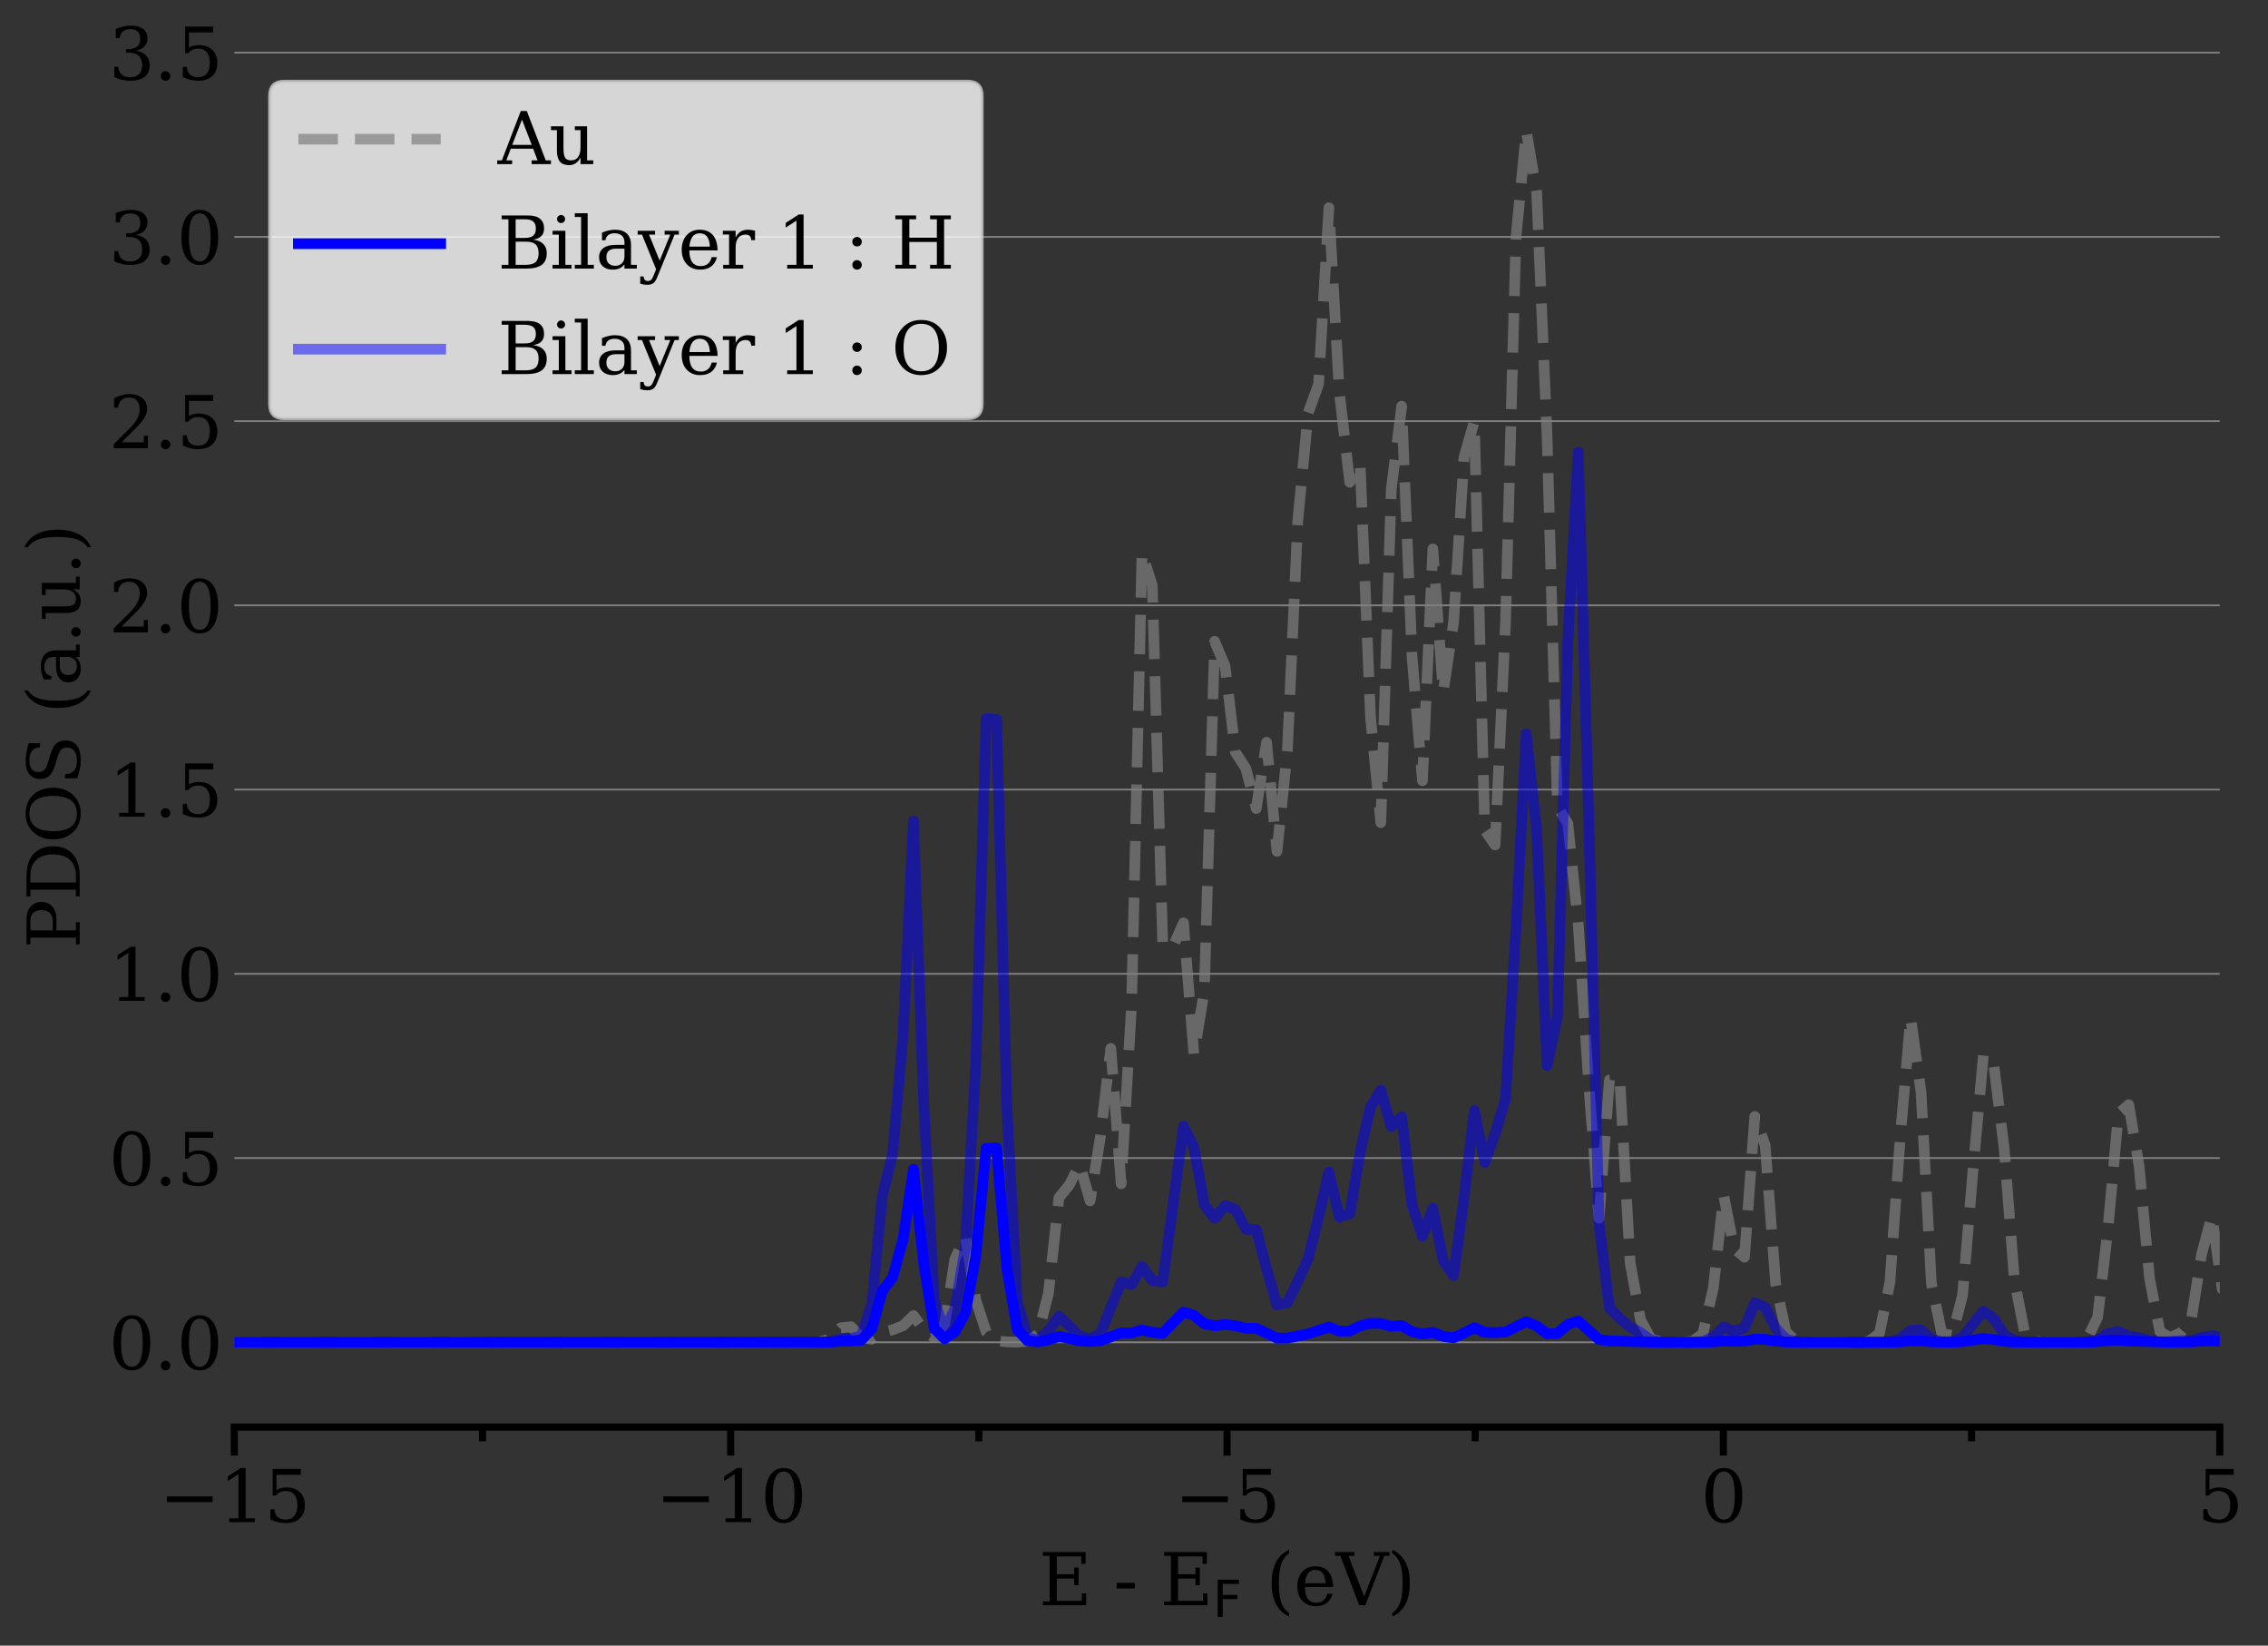 <?xml version="1.0" encoding="utf-8" standalone="no"?>
<!DOCTYPE svg PUBLIC "-//W3C//DTD SVG 1.1//EN"
  "http://www.w3.org/Graphics/SVG/1.1/DTD/svg11.dtd">
<svg xmlns:xlink="http://www.w3.org/1999/xlink" width="637.425pt" height="462.412pt" viewBox="0 0 637.425 462.412" xmlns="http://www.w3.org/2000/svg" version="1.1">
 <rect x="0" y="0" width="637.425" height="462.412" fill="#333333" stroke="none"/>
 <defs>
  <style type="text/css">*{stroke-linejoin: round; stroke-linecap: butt}</style>
 </defs>
 <g id="figure_1">
  <g id="patch_1">
   <path d="M 0 462.412 
L 637.425 462.412 
L 637.425 0 
L 0 0 
L 0 462.412 
z
" style="fill: none"/>
  </g>
  <g id="axes_1">
   <g id="patch_2">
    <path d="M 65.862 401 
L 623.862 401 
L 623.862 12.92 
L 65.862 12.92 
L 65.862 401 
z
" style="fill: none"/>
   </g>
   <g id="matplotlib.axis_1">
    <g id="xtick_1">
     <g id="line2d_1">
      <defs>
       <path id="m58049e87a6" d="M 0 0 
L 0 8 
" style="stroke: #000000; stroke-width: 2"/>
      </defs>
      <g>
       <use xlink:href="#m58049e87a6" x="65.862" y="401" style="stroke: #000000; stroke-width: 2"/>
      </g>
     </g>
     <g id="text_1">
      <!-- −15 -->
      <g transform="translate(44.758 427.696) scale(0.2 -0.2)">
       <defs>
        <path id="DejaVuSerif-2212" d="M 678 2259 
L 4684 2259 
L 4684 1753 
L 678 1753 
L 678 2259 
z
" transform="scale(0.016)"/>
        <path id="DejaVuSerif-31" d="M 909 0 
L 909 331 
L 1722 331 
L 1722 4213 
L 781 3603 
L 781 4013 
L 1919 4750 
L 2350 4750 
L 2350 331 
L 3163 331 
L 3163 0 
L 909 0 
z
" transform="scale(0.016)"/>
        <path id="DejaVuSerif-35" d="M 3219 4666 
L 3219 4153 
L 1081 4153 
L 1081 2816 
Q 1244 2928 1461 2984 
Q 1678 3041 1947 3041 
Q 2703 3041 3140 2622 
Q 3578 2203 3578 1478 
Q 3578 738 3136 323 
Q 2694 -91 1894 -91 
Q 1572 -91 1234 -12 
Q 897 66 544 225 
L 544 1131 
L 897 1131 
Q 925 688 1179 453 
Q 1434 219 1894 219 
Q 2388 219 2653 544 
Q 2919 869 2919 1478 
Q 2919 2084 2655 2407 
Q 2391 2731 1894 2731 
Q 1613 2731 1398 2631 
Q 1184 2531 1019 2322 
L 750 2322 
L 750 4666 
L 3219 4666 
z
" transform="scale(0.016)"/>
       </defs>
       <use xlink:href="#DejaVuSerif-2212"/>
       <use xlink:href="#DejaVuSerif-31" x="83.789"/>
       <use xlink:href="#DejaVuSerif-35" x="147.412"/>
      </g>
     </g>
    </g>
    <g id="xtick_2">
     <g id="line2d_2">
      <g>
       <use xlink:href="#m58049e87a6" x="205.363" y="401" style="stroke: #000000; stroke-width: 2"/>
      </g>
     </g>
     <g id="text_2">
      <!-- −10 -->
      <g transform="translate(184.258 427.696) scale(0.2 -0.2)">
       <defs>
        <path id="DejaVuSerif-30" d="M 2034 219 
Q 2513 219 2750 744 
Q 2988 1269 2988 2328 
Q 2988 3391 2750 3916 
Q 2513 4441 2034 4441 
Q 1556 4441 1318 3916 
Q 1081 3391 1081 2328 
Q 1081 1269 1318 744 
Q 1556 219 2034 219 
z
M 2034 -91 
Q 1275 -91 848 546 
Q 422 1184 422 2328 
Q 422 3475 848 4112 
Q 1275 4750 2034 4750 
Q 2797 4750 3222 4112 
Q 3647 3475 3647 2328 
Q 3647 1184 3222 546 
Q 2797 -91 2034 -91 
z
" transform="scale(0.016)"/>
       </defs>
       <use xlink:href="#DejaVuSerif-2212"/>
       <use xlink:href="#DejaVuSerif-31" x="83.789"/>
       <use xlink:href="#DejaVuSerif-30" x="147.412"/>
      </g>
     </g>
    </g>
    <g id="xtick_3">
     <g id="line2d_3">
      <g>
       <use xlink:href="#m58049e87a6" x="344.863" y="401" style="stroke: #000000; stroke-width: 2"/>
      </g>
     </g>
     <g id="text_3">
      <!-- −5 -->
      <g transform="translate(330.12 427.696) scale(0.2 -0.2)">
       <use xlink:href="#DejaVuSerif-2212"/>
       <use xlink:href="#DejaVuSerif-35" x="83.789"/>
      </g>
     </g>
    </g>
    <g id="xtick_4">
     <g id="line2d_4">
      <g>
       <use xlink:href="#m58049e87a6" x="484.363" y="401" style="stroke: #000000; stroke-width: 2"/>
      </g>
     </g>
     <g id="text_4">
      <!-- 0 -->
      <g transform="translate(478 427.696) scale(0.2 -0.2)">
       <use xlink:href="#DejaVuSerif-30"/>
      </g>
     </g>
    </g>
    <g id="xtick_5">
     <g id="line2d_5">
      <g>
       <use xlink:href="#m58049e87a6" x="623.862" y="401" style="stroke: #000000; stroke-width: 2"/>
      </g>
     </g>
     <g id="text_5">
      <!-- 5 -->
      <g transform="translate(617.5 427.696) scale(0.2 -0.2)">
       <use xlink:href="#DejaVuSerif-35"/>
      </g>
     </g>
    </g>
    <g id="xtick_6">
     <g id="line2d_6">
      <defs>
       <path id="m0ceab068d5" d="M 0 0 
L 0 4 
" style="stroke: #000000; stroke-width: 2"/>
      </defs>
      <g>
       <use xlink:href="#m0ceab068d5" x="135.613" y="401" style="stroke: #000000; stroke-width: 2"/>
      </g>
     </g>
    </g>
    <g id="xtick_7">
     <g id="line2d_7">
      <g>
       <use xlink:href="#m0ceab068d5" x="275.113" y="401" style="stroke: #000000; stroke-width: 2"/>
      </g>
     </g>
    </g>
    <g id="xtick_8">
     <g id="line2d_8">
      <g>
       <use xlink:href="#m0ceab068d5" x="414.613" y="401" style="stroke: #000000; stroke-width: 2"/>
      </g>
     </g>
    </g>
    <g id="xtick_9">
     <g id="line2d_9">
      <g>
       <use xlink:href="#m0ceab068d5" x="554.112" y="401" style="stroke: #000000; stroke-width: 2"/>
      </g>
     </g>
    </g>
    <g id="text_6">
     <!-- E - E$\mathrm{_F}$ (eV) -->
     <g transform="translate(291.962 451.053) scale(0.2 -0.2)">
      <defs>
       <path id="DejaVuSerif-45" d="M 353 0 
L 353 331 
L 947 331 
L 947 4331 
L 353 4331 
L 353 4666 
L 4109 4666 
L 4109 3628 
L 3725 3628 
L 3725 4281 
L 1581 4281 
L 1581 2719 
L 3109 2719 
L 3109 3303 
L 3494 3303 
L 3494 1753 
L 3109 1753 
L 3109 2338 
L 1581 2338 
L 1581 384 
L 3775 384 
L 3775 1038 
L 4159 1038 
L 4159 0 
L 353 0 
z
" transform="scale(0.016)"/>
       <path id="DejaVuSerif-20" transform="scale(0.016)"/>
       <path id="DejaVuSerif-2d" d="M 281 1959 
L 1881 1959 
L 1881 1472 
L 281 1472 
L 281 1959 
z
" transform="scale(0.016)"/>
       <path id="DejaVuSans-46" d="M 628 4666 
L 3309 4666 
L 3309 4134 
L 1259 4134 
L 1259 2759 
L 3109 2759 
L 3109 2228 
L 1259 2228 
L 1259 0 
L 628 0 
L 628 4666 
z
" transform="scale(0.016)"/>
       <path id="DejaVuSerif-28" d="M 2041 -997 
Q 1281 -656 893 83 
Q 506 822 506 1931 
Q 506 3044 893 3783 
Q 1281 4522 2041 4863 
L 2041 4556 
Q 1559 4225 1350 3623 
Q 1141 3022 1141 1931 
Q 1141 844 1350 242 
Q 1559 -359 2041 -691 
L 2041 -997 
z
" transform="scale(0.016)"/>
       <path id="DejaVuSerif-65" d="M 3469 1600 
L 991 1600 
L 991 1575 
Q 991 903 1244 561 
Q 1497 219 1991 219 
Q 2369 219 2611 417 
Q 2853 616 2950 1006 
L 3413 1006 
Q 3275 459 2904 184 
Q 2534 -91 1931 -91 
Q 1203 -91 761 389 
Q 319 869 319 1663 
Q 319 2450 753 2931 
Q 1188 3413 1894 3413 
Q 2647 3413 3050 2948 
Q 3453 2484 3469 1600 
z
M 2791 1931 
Q 2772 2513 2545 2808 
Q 2319 3103 1894 3103 
Q 1497 3103 1269 2806 
Q 1041 2509 991 1931 
L 2791 1931 
z
" transform="scale(0.016)"/>
       <path id="DejaVuSerif-56" d="M 1119 4331 
L 2497 750 
L 3872 4331 
L 3347 4331 
L 3347 4666 
L 4716 4666 
L 4716 4331 
L 4263 4331 
L 2597 0 
L 2059 0 
L 403 4331 
L -63 4331 
L -63 4666 
L 1638 4666 
L 1638 4331 
L 1119 4331 
z
" transform="scale(0.016)"/>
       <path id="DejaVuSerif-29" d="M 453 -997 
L 453 -691 
Q 934 -359 1145 242 
Q 1356 844 1356 1931 
Q 1356 3022 1145 3623 
Q 934 4225 453 4556 
L 453 4863 
Q 1216 4522 1603 3783 
Q 1991 3044 1991 1931 
Q 1991 822 1603 83 
Q 1216 -656 453 -997 
z
" transform="scale(0.016)"/>
      </defs>
      <use xlink:href="#DejaVuSerif-45" transform="translate(0 0.016)"/>
      <use xlink:href="#DejaVuSerif-20" transform="translate(72.998 0.016)"/>
      <use xlink:href="#DejaVuSerif-2d" transform="translate(104.785 0.016)"/>
      <use xlink:href="#DejaVuSerif-20" transform="translate(138.574 0.016)"/>
      <use xlink:href="#DejaVuSerif-45" transform="translate(170.361 0.016)"/>
      <use xlink:href="#DejaVuSans-46" transform="translate(244.316 -16.391) scale(0.7)"/>
      <use xlink:href="#DejaVuSerif-20" transform="translate(287.314 0.016)"/>
      <use xlink:href="#DejaVuSerif-28" transform="translate(319.102 0.016)"/>
      <use xlink:href="#DejaVuSerif-65" transform="translate(358.115 0.016)"/>
      <use xlink:href="#DejaVuSerif-56" transform="translate(417.295 0.016)"/>
      <use xlink:href="#DejaVuSerif-29" transform="translate(489.512 0.016)"/>
     </g>
    </g>
   </g>
   <g id="matplotlib.axis_2">
    <g id="ytick_1">
     <g id="line2d_10">
      <path d="M 65.862 377.17 
L 623.862 377.17 
" clip-path="url(#p0bec6c97a5)" style="fill: none; stroke: #808080; stroke-width: 0.5; stroke-linecap: square"/>
     </g>
     <g id="line2d_11"/>
     <g id="text_7">
      <!-- 0.0 -->
      <g transform="translate(30.556 384.769) scale(0.2 -0.2)">
       <defs>
        <path id="DejaVuSerif-2e" d="M 603 325 
Q 603 500 722 622 
Q 841 744 1019 744 
Q 1191 744 1312 622 
Q 1434 500 1434 325 
Q 1434 153 1312 31 
Q 1191 -91 1019 -91 
Q 841 -91 722 29 
Q 603 150 603 325 
z
" transform="scale(0.016)"/>
       </defs>
       <use xlink:href="#DejaVuSerif-30"/>
       <use xlink:href="#DejaVuSerif-2e" x="63.623"/>
       <use xlink:href="#DejaVuSerif-30" x="95.41"/>
      </g>
     </g>
    </g>
    <g id="ytick_2">
     <g id="line2d_12">
      <path d="M 65.862 325.403 
L 623.862 325.403 
" clip-path="url(#p0bec6c97a5)" style="fill: none; stroke: #808080; stroke-width: 0.5; stroke-linecap: square"/>
     </g>
     <g id="line2d_13"/>
     <g id="text_8">
      <!-- 0.5 -->
      <g transform="translate(30.556 333.001) scale(0.2 -0.2)">
       <use xlink:href="#DejaVuSerif-30"/>
       <use xlink:href="#DejaVuSerif-2e" x="63.623"/>
       <use xlink:href="#DejaVuSerif-35" x="95.41"/>
      </g>
     </g>
    </g>
    <g id="ytick_3">
     <g id="line2d_14">
      <path d="M 65.862 273.635 
L 623.862 273.635 
" clip-path="url(#p0bec6c97a5)" style="fill: none; stroke: #808080; stroke-width: 0.5; stroke-linecap: square"/>
     </g>
     <g id="line2d_15"/>
     <g id="text_9">
      <!-- 1.0 -->
      <g transform="translate(30.556 281.234) scale(0.2 -0.2)">
       <use xlink:href="#DejaVuSerif-31"/>
       <use xlink:href="#DejaVuSerif-2e" x="63.623"/>
       <use xlink:href="#DejaVuSerif-30" x="95.41"/>
      </g>
     </g>
    </g>
    <g id="ytick_4">
     <g id="line2d_16">
      <path d="M 65.862 221.868 
L 623.862 221.868 
" clip-path="url(#p0bec6c97a5)" style="fill: none; stroke: #808080; stroke-width: 0.5; stroke-linecap: square"/>
     </g>
     <g id="line2d_17"/>
     <g id="text_10">
      <!-- 1.5 -->
      <g transform="translate(30.556 229.466) scale(0.2 -0.2)">
       <use xlink:href="#DejaVuSerif-31"/>
       <use xlink:href="#DejaVuSerif-2e" x="63.623"/>
       <use xlink:href="#DejaVuSerif-35" x="95.41"/>
      </g>
     </g>
    </g>
    <g id="ytick_5">
     <g id="line2d_18">
      <path d="M 65.862 170.101 
L 623.862 170.101 
" clip-path="url(#p0bec6c97a5)" style="fill: none; stroke: #808080; stroke-width: 0.5; stroke-linecap: square"/>
     </g>
     <g id="line2d_19"/>
     <g id="text_11">
      <!-- 2.0 -->
      <g transform="translate(30.556 177.699) scale(0.2 -0.2)">
       <defs>
        <path id="DejaVuSerif-32" d="M 819 3553 
L 469 3553 
L 469 4384 
Q 803 4563 1142 4656 
Q 1481 4750 1806 4750 
Q 2534 4750 2956 4397 
Q 3378 4044 3378 3438 
Q 3378 2753 2422 1800 
Q 2347 1728 2309 1691 
L 1131 513 
L 3078 513 
L 3078 1088 
L 3444 1088 
L 3444 0 
L 434 0 
L 434 341 
L 1850 1753 
Q 2319 2222 2519 2614 
Q 2719 3006 2719 3438 
Q 2719 3909 2473 4175 
Q 2228 4441 1797 4441 
Q 1350 4441 1106 4219 
Q 863 3997 819 3553 
z
" transform="scale(0.016)"/>
       </defs>
       <use xlink:href="#DejaVuSerif-32"/>
       <use xlink:href="#DejaVuSerif-2e" x="63.623"/>
       <use xlink:href="#DejaVuSerif-30" x="95.41"/>
      </g>
     </g>
    </g>
    <g id="ytick_6">
     <g id="line2d_20">
      <path d="M 65.862 118.333 
L 623.862 118.333 
" clip-path="url(#p0bec6c97a5)" style="fill: none; stroke: #808080; stroke-width: 0.5; stroke-linecap: square"/>
     </g>
     <g id="line2d_21"/>
     <g id="text_12">
      <!-- 2.5 -->
      <g transform="translate(30.556 125.932) scale(0.2 -0.2)">
       <use xlink:href="#DejaVuSerif-32"/>
       <use xlink:href="#DejaVuSerif-2e" x="63.623"/>
       <use xlink:href="#DejaVuSerif-35" x="95.41"/>
      </g>
     </g>
    </g>
    <g id="ytick_7">
     <g id="line2d_22">
      <path d="M 65.862 66.566 
L 623.862 66.566 
" clip-path="url(#p0bec6c97a5)" style="fill: none; stroke: #808080; stroke-width: 0.5; stroke-linecap: square"/>
     </g>
     <g id="line2d_23"/>
     <g id="text_13">
      <!-- 3.0 -->
      <g transform="translate(30.556 74.164) scale(0.2 -0.2)">
       <defs>
        <path id="DejaVuSerif-33" d="M 622 4469 
Q 988 4606 1323 4678 
Q 1659 4750 1953 4750 
Q 2638 4750 3022 4454 
Q 3406 4159 3406 3634 
Q 3406 3213 3140 2930 
Q 2875 2647 2388 2547 
Q 2963 2466 3280 2130 
Q 3597 1794 3597 1259 
Q 3597 606 3158 257 
Q 2719 -91 1894 -91 
Q 1528 -91 1179 -12 
Q 831 66 488 225 
L 488 1131 
L 838 1131 
Q 869 681 1141 450 
Q 1413 219 1906 219 
Q 2384 219 2661 495 
Q 2938 772 2938 1253 
Q 2938 1803 2653 2086 
Q 2369 2369 1819 2369 
L 1522 2369 
L 1522 2688 
L 1678 2688 
Q 2225 2688 2498 2914 
Q 2772 3141 2772 3597 
Q 2772 4006 2547 4223 
Q 2322 4441 1900 4441 
Q 1478 4441 1245 4241 
Q 1013 4041 972 3647 
L 622 3647 
L 622 4469 
z
" transform="scale(0.016)"/>
       </defs>
       <use xlink:href="#DejaVuSerif-33"/>
       <use xlink:href="#DejaVuSerif-2e" x="63.623"/>
       <use xlink:href="#DejaVuSerif-30" x="95.41"/>
      </g>
     </g>
    </g>
    <g id="ytick_8">
     <g id="line2d_24">
      <path d="M 65.862 14.798 
L 623.862 14.798 
" clip-path="url(#p0bec6c97a5)" style="fill: none; stroke: #808080; stroke-width: 0.5; stroke-linecap: square"/>
     </g>
     <g id="line2d_25"/>
     <g id="text_14">
      <!-- 3.5 -->
      <g transform="translate(30.556 22.397) scale(0.2 -0.2)">
       <use xlink:href="#DejaVuSerif-33"/>
       <use xlink:href="#DejaVuSerif-2e" x="63.623"/>
       <use xlink:href="#DejaVuSerif-35" x="95.41"/>
      </g>
     </g>
    </g>
    <g id="text_15">
     <!-- PDOS (a.u.) -->
     <g transform="translate(22.397 266.494) rotate(-90) scale(0.2 -0.2)">
      <defs>
       <path id="DejaVuSerif-50" d="M 1581 2375 
L 2406 2375 
Q 2872 2375 3115 2626 
Q 3359 2878 3359 3353 
Q 3359 3831 3115 4081 
Q 2872 4331 2406 4331 
L 1581 4331 
L 1581 2375 
z
M 353 0 
L 353 331 
L 947 331 
L 947 4331 
L 353 4331 
L 353 4666 
L 2559 4666 
Q 3259 4666 3668 4311 
Q 4078 3956 4078 3353 
Q 4078 2753 3668 2397 
Q 3259 2041 2559 2041 
L 1581 2041 
L 1581 331 
L 2303 331 
L 2303 0 
L 353 0 
z
" transform="scale(0.016)"/>
       <path id="DejaVuSerif-44" d="M 1581 331 
L 2163 331 
Q 3072 331 3558 850 
Q 4044 1369 4044 2338 
Q 4044 3306 3559 3818 
Q 3075 4331 2163 4331 
L 1581 4331 
L 1581 331 
z
M 353 0 
L 353 331 
L 947 331 
L 947 4331 
L 353 4331 
L 353 4666 
L 2209 4666 
Q 3416 4666 4089 4050 
Q 4763 3434 4763 2338 
Q 4763 1238 4088 619 
Q 3413 0 2209 0 
L 353 0 
z
" transform="scale(0.016)"/>
       <path id="DejaVuSerif-4f" d="M 2625 244 
Q 3391 244 3781 770 
Q 4172 1297 4172 2328 
Q 4172 3363 3781 3889 
Q 3391 4416 2625 4416 
Q 1856 4416 1465 3889 
Q 1075 3363 1075 2328 
Q 1075 1297 1465 770 
Q 1856 244 2625 244 
z
M 2625 -91 
Q 2150 -91 1751 65 
Q 1353 222 1050 525 
Q 700 875 529 1319 
Q 359 1763 359 2328 
Q 359 2894 529 3339 
Q 700 3784 1050 4134 
Q 1356 4441 1750 4595 
Q 2144 4750 2625 4750 
Q 3641 4750 4266 4084 
Q 4891 3419 4891 2328 
Q 4891 1769 4719 1320 
Q 4547 872 4197 525 
Q 3891 219 3497 64 
Q 3103 -91 2625 -91 
z
" transform="scale(0.016)"/>
       <path id="DejaVuSerif-53" d="M 594 225 
L 594 1288 
L 953 1284 
Q 969 753 1261 498 
Q 1553 244 2150 244 
Q 2706 244 2998 464 
Q 3291 684 3291 1106 
Q 3291 1444 3114 1625 
Q 2938 1806 2369 1978 
L 1753 2163 
Q 1084 2366 811 2669 
Q 538 2972 538 3500 
Q 538 4094 959 4422 
Q 1381 4750 2144 4750 
Q 2469 4750 2856 4679 
Q 3244 4609 3681 4475 
L 3681 3481 
L 3328 3481 
Q 3275 3975 2998 4195 
Q 2722 4416 2156 4416 
Q 1663 4416 1405 4214 
Q 1147 4013 1147 3628 
Q 1147 3294 1340 3103 
Q 1534 2913 2163 2725 
L 2741 2553 
Q 3375 2363 3645 2067 
Q 3916 1772 3916 1275 
Q 3916 597 3481 253 
Q 3047 -91 2188 -91 
Q 1803 -91 1404 -12 
Q 1006 66 594 225 
z
" transform="scale(0.016)"/>
       <path id="DejaVuSerif-61" d="M 2547 1044 
L 2547 1747 
L 1806 1747 
Q 1378 1747 1168 1562 
Q 959 1378 959 997 
Q 959 650 1171 447 
Q 1384 244 1747 244 
Q 2106 244 2326 466 
Q 2547 688 2547 1044 
z
M 3122 2075 
L 3122 331 
L 3634 331 
L 3634 0 
L 2547 0 
L 2547 359 
Q 2356 128 2106 18 
Q 1856 -91 1522 -91 
Q 969 -91 644 203 
Q 319 497 319 997 
Q 319 1513 691 1797 
Q 1063 2081 1741 2081 
L 2547 2081 
L 2547 2309 
Q 2547 2688 2317 2895 
Q 2088 3103 1672 3103 
Q 1328 3103 1125 2947 
Q 922 2791 872 2484 
L 575 2484 
L 575 3156 
Q 875 3284 1158 3348 
Q 1441 3413 1709 3413 
Q 2400 3413 2761 3070 
Q 3122 2728 3122 2075 
z
" transform="scale(0.016)"/>
       <path id="DejaVuSerif-75" d="M 2266 3322 
L 3341 3322 
L 3341 331 
L 3884 331 
L 3884 0 
L 2766 0 
L 2766 588 
Q 2606 256 2353 82 
Q 2100 -91 1766 -91 
Q 1213 -91 952 223 
Q 691 538 691 1209 
L 691 2988 
L 172 2988 
L 172 3322 
L 1269 3322 
L 1269 1388 
Q 1269 781 1417 556 
Q 1566 331 1947 331 
Q 2347 331 2556 625 
Q 2766 919 2766 1478 
L 2766 2988 
L 2266 2988 
L 2266 3322 
z
" transform="scale(0.016)"/>
      </defs>
      <use xlink:href="#DejaVuSerif-50"/>
      <use xlink:href="#DejaVuSerif-44" x="67.285"/>
      <use xlink:href="#DejaVuSerif-4f" x="147.461"/>
      <use xlink:href="#DejaVuSerif-53" x="229.443"/>
      <use xlink:href="#DejaVuSerif-20" x="297.949"/>
      <use xlink:href="#DejaVuSerif-28" x="329.736"/>
      <use xlink:href="#DejaVuSerif-61" x="368.75"/>
      <use xlink:href="#DejaVuSerif-2e" x="428.369"/>
      <use xlink:href="#DejaVuSerif-75" x="460.156"/>
      <use xlink:href="#DejaVuSerif-2e" x="524.561"/>
      <use xlink:href="#DejaVuSerif-29" x="556.348"/>
     </g>
    </g>
   </g>
   <g id="line2d_26">
    <path d="M -1 377.17 
L 227.52 377.154 
L 230.45 377.041 
L 233.379 376.226 
L 236.281 373.113 
L 239.211 372.804 
L 242.112 375.96 
L 245.042 376.288 
L 247.971 374.368 
L 250.873 373.66 
L 253.802 372.516 
L 256.732 369.669 
L 259.633 373.671 
L 262.563 375.89 
L 265.492 371.961 
L 268.394 353.73 
L 271.323 347.489 
L 274.225 365.258 
L 277.155 374.247 
L 280.084 376.726 
L 282.986 377.067 
L 285.915 377.122 
L 288.845 376.881 
L 291.746 374.927 
L 294.676 363.354 
L 297.605 336.566 
L 300.507 332.997 
L 303.436 327.202 
L 306.366 337.433 
L 309.267 319.403 
L 312.197 294.608 
L 315.099 332.634 
L 318.028 282.486 
L 320.958 155.358 
L 323.859 164.499 
L 326.789 265.33 
L 329.718 265.893 
L 332.62 259.315 
L 335.549 296.238 
L 338.479 278.433 
L 341.38 180.218 
L 344.31 187.175 
L 347.211 211.391 
L 350.141 215.91 
L 353.07 227.19 
L 355.972 208.588 
L 358.902 239.225 
L 361.831 210.755 
L 364.733 146.493 
L 367.662 116.021 
L 370.592 107.905 
L 373.493 58.373 
L 376.423 110.255 
L 379.352 135.509 
L 382.254 130.095 
L 385.183 201.497 
L 388.085 231.152 
L 391.014 137.447 
L 393.944 114.13 
L 396.846 184.346 
L 399.775 219.379 
L 402.705 154.24 
L 405.606 194.386 
L 408.536 174.795 
L 411.465 128.488 
L 414.367 118.348 
L 417.296 233.211 
L 420.198 237.436 
L 423.127 175.022 
L 426.057 66.806 
L 428.958 36.749 
L 431.888 54.118 
L 434.817 122.772 
L 437.719 226.632 
L 440.649 231.474 
L 443.578 259.834 
L 446.48 304.171 
L 449.409 342.285 
L 452.339 303.467 
L 455.24 303.224 
L 458.17 354.919 
L 461.071 370.864 
L 464.001 376.258 
L 466.93 377.05 
L 469.832 377.165 
L 472.761 377.133 
L 475.691 376.87 
L 478.593 374.81 
L 481.522 361.962 
L 484.452 335.951 
L 487.353 350.74 
L 490.283 353.27 
L 493.184 313.716 
L 496.114 321.842 
L 499.043 360.659 
L 501.945 374.27 
L 504.874 376.921 
L 507.804 377.151 
L 519.466 377.165 
L 522.396 377.135 
L 525.297 376.848 
L 528.227 374.662 
L 531.156 360.326 
L 534.058 319.633 
L 536.987 285.949 
L 539.917 306.958 
L 542.818 360.603 
L 545.748 374.716 
L 548.677 375.229 
L 551.579 363.94 
L 554.508 328.948 
L 557.438 296.482 
L 560.34 298.942 
L 563.269 322.691 
L 566.171 359.873 
L 569.1 374.744 
L 572.03 376.861 
L 574.931 377.17 
L 580.79 377.155 
L 583.692 377.046 
L 586.621 376.184 
L 589.551 370.112 
L 592.452 345.14 
L 595.382 312.981 
L 598.284 310.407 
L 601.213 327.837 
L 604.143 359.307 
L 607.044 374.191 
L 609.974 375.836 
L 612.903 374.503 
L 615.805 371.201 
L 618.734 352.571 
L 621.664 341.65 
L 624.565 362.224 
L 627.495 358.374 
L 630.424 328.677 
L 633.326 317.585 
L 636.255 349.654 
L 638.425 366.386 
L 638.425 366.386 
" clip-path="url(#p0bec6c97a5)" style="fill: none; stroke-dasharray: 11.1,4.8; stroke-dashoffset: 0; stroke: #808080; stroke-opacity: 0.7; stroke-width: 3"/>
   </g>
   <g id="line2d_27">
    <path d="M -1 377.17 
L 233.379 377.1 
L 236.281 376.86 
L 239.211 376.78 
L 242.112 376.547 
L 245.042 373.371 
L 247.971 362.784 
L 250.873 358.923 
L 253.802 348.309 
L 256.732 328.57 
L 259.633 355.047 
L 262.563 373.317 
L 265.492 376.161 
L 268.394 374.227 
L 271.323 368.911 
L 274.225 353.068 
L 277.155 322.664 
L 280.084 322.544 
L 282.986 356.469 
L 285.915 373.661 
L 288.845 376.77 
L 291.746 377.051 
L 294.676 376.485 
L 297.605 375.525 
L 300.507 376.087 
L 303.436 376.788 
L 306.366 376.96 
L 309.267 376.754 
L 315.099 374.522 
L 318.028 374.547 
L 320.958 373.718 
L 323.859 374.391 
L 326.789 374.623 
L 332.62 368.717 
L 335.549 369.595 
L 338.479 371.949 
L 341.38 372.537 
L 344.31 372.204 
L 347.211 372.499 
L 350.141 373.227 
L 353.07 373.238 
L 358.902 375.989 
L 361.831 376 
L 367.662 374.817 
L 373.493 372.887 
L 376.423 374.034 
L 379.352 373.992 
L 382.254 372.571 
L 385.183 371.833 
L 388.085 371.912 
L 391.014 372.679 
L 393.944 372.466 
L 396.846 374.189 
L 399.775 374.85 
L 402.705 374.376 
L 405.606 375.516 
L 408.536 375.908 
L 411.465 374.562 
L 414.367 373.08 
L 417.296 374.377 
L 420.198 374.457 
L 423.127 374.285 
L 428.958 371.383 
L 431.888 372.605 
L 434.817 374.82 
L 437.719 374.646 
L 440.649 372.146 
L 443.578 371.234 
L 449.409 376.389 
L 452.339 376.794 
L 461.071 377.025 
L 466.93 377.166 
L 478.593 377.151 
L 481.522 377.045 
L 484.452 376.812 
L 487.353 376.913 
L 490.283 376.84 
L 493.184 376.268 
L 496.114 376.368 
L 499.043 376.835 
L 501.945 377.093 
L 507.804 377.169 
L 531.156 377.15 
L 534.058 377.056 
L 536.987 376.771 
L 539.917 376.764 
L 542.818 377.067 
L 548.677 377.144 
L 551.579 376.994 
L 557.438 376.127 
L 560.34 376.414 
L 563.269 376.898 
L 566.171 377.106 
L 574.931 377.17 
L 586.621 377.147 
L 589.551 377.013 
L 592.452 376.611 
L 595.382 376.545 
L 598.284 376.826 
L 609.974 377.138 
L 615.805 377.073 
L 618.734 376.853 
L 621.664 376.754 
L 624.565 376.934 
L 627.495 376.65 
L 630.424 375.905 
L 633.326 375.685 
L 636.255 376.447 
L 638.425 376.874 
L 638.425 376.874 
" clip-path="url(#p0bec6c97a5)" style="fill: none; stroke: #0000ff; stroke-width: 3; stroke-linecap: square"/>
   </g>
   <g id="line2d_28">
    <path d="M -1 377.17 
L 230.45 377.143 
L 233.379 376.971 
L 236.281 376.289 
L 239.211 376.064 
L 242.112 375.396 
L 245.042 366.337 
L 247.971 336.054 
L 250.873 324.304 
L 253.802 290.831 
L 256.732 230.7 
L 259.633 310.381 
L 262.563 365.515 
L 265.492 374.004 
L 268.394 367.671 
L 271.323 350.45 
L 274.225 299.385 
L 277.155 201.905 
L 280.084 202.093 
L 282.986 310.96 
L 285.915 365.946 
L 288.845 375.868 
L 291.746 376.6 
L 294.676 373.955 
L 297.605 369.836 
L 300.507 372.51 
L 303.436 375.501 
L 306.366 376.155 
L 309.267 374.718 
L 315.099 360.21 
L 318.028 360.93 
L 320.958 355.899 
L 323.859 359.843 
L 326.789 360.246 
L 332.62 316.424 
L 335.549 322.338 
L 338.479 338.546 
L 341.38 342.35 
L 344.31 338.738 
L 347.211 339.863 
L 350.141 345.384 
L 353.07 345.525 
L 355.972 356.461 
L 358.902 366.667 
L 361.831 366.066 
L 364.733 360.088 
L 367.662 353.575 
L 370.592 341.913 
L 373.493 329.33 
L 376.423 341.992 
L 379.352 341.031 
L 382.254 323.716 
L 385.183 311.094 
L 388.085 306.352 
L 391.014 316.509 
L 393.944 313.773 
L 396.846 338.491 
L 399.775 347.419 
L 402.705 339.537 
L 405.606 354.153 
L 408.536 358.468 
L 411.465 336.534 
L 414.367 312.057 
L 417.296 326.644 
L 420.198 318.532 
L 423.127 308.703 
L 426.057 261.178 
L 428.958 206.146 
L 431.888 233.376 
L 434.817 299.45 
L 437.719 285.548 
L 440.649 180.139 
L 443.578 127.042 
L 446.48 228.835 
L 449.409 343.872 
L 452.339 367.513 
L 455.24 370.488 
L 458.17 372.911 
L 461.071 374.442 
L 464.001 376.581 
L 466.93 377.09 
L 472.761 377.166 
L 475.691 377.14 
L 478.593 376.933 
L 481.522 375.626 
L 484.452 372.828 
L 487.353 374.087 
L 490.283 373.154 
L 493.184 366.128 
L 496.114 367.334 
L 499.043 373.176 
L 501.945 376.269 
L 504.874 377.061 
L 510.705 377.17 
L 528.227 377.149 
L 531.156 377.013 
L 534.058 376.248 
L 536.987 373.813 
L 539.917 373.728 
L 542.818 376.297 
L 545.748 377.023 
L 548.677 376.965 
L 551.579 375.777 
L 557.438 368.397 
L 560.34 370.501 
L 563.269 374.995 
L 566.171 376.703 
L 569.1 377.127 
L 580.79 377.169 
L 586.621 377.072 
L 589.551 376.494 
L 592.452 374.665 
L 595.382 374.135 
L 598.284 375.425 
L 601.213 375.929 
L 604.143 376.732 
L 607.044 377.071 
L 609.974 376.966 
L 612.903 376.713 
L 615.805 376.703 
L 618.734 375.833 
L 621.664 375.302 
L 624.565 375.936 
L 627.495 374.231 
L 630.424 369.819 
L 633.326 367.643 
L 636.255 372.008 
L 638.425 375.033 
L 638.425 375.033 
" clip-path="url(#p0bec6c97a5)" style="fill: none; stroke: #0000ff; stroke-opacity: 0.5; stroke-width: 3; stroke-linecap: square"/>
   </g>
   <g id="patch_3">
    <path d="M 65.862 401 
L 623.862 401 
" style="fill: none; stroke: #000000; stroke-width: 2; stroke-linejoin: miter; stroke-linecap: square"/>
   </g>
   <g id="legend_1">
    <g id="patch_4">
     <path d="M 79.862 117.557 
L 271.947 117.557 
Q 275.947 117.557 275.947 113.557 
L 275.947 26.92 
Q 275.947 22.92 271.947 22.92 
L 79.862 22.92 
Q 75.862 22.92 75.862 26.92 
L 75.862 113.557 
Q 75.862 117.557 79.862 117.557 
z
" style="fill: #ffffff; opacity: 0.8; stroke: #cccccc; stroke-linejoin: miter"/>
    </g>
    <g id="line2d_29">
     <path d="M 83.862 39.116 
L 103.862 39.116 
L 123.862 39.116 
" style="fill: none; stroke-dasharray: 11.1,4.8; stroke-dashoffset: 0; stroke: #808080; stroke-opacity: 0.7; stroke-width: 3"/>
    </g>
    <g id="text_16">
     <!-- Au -->
     <g transform="translate(139.863 46.116) scale(0.2 -0.2)">
      <defs>
       <path id="DejaVuSerif-41" d="M 1281 1691 
L 2994 1691 
L 2138 3909 
L 1281 1691 
z
M -38 0 
L -38 331 
L 372 331 
L 2034 4666 
L 2559 4666 
L 4225 331 
L 4684 331 
L 4684 0 
L 2988 0 
L 2988 331 
L 3506 331 
L 3116 1356 
L 1153 1356 
L 763 331 
L 1275 331 
L 1275 0 
L -38 0 
z
" transform="scale(0.016)"/>
      </defs>
      <use xlink:href="#DejaVuSerif-41"/>
      <use xlink:href="#DejaVuSerif-75" x="72.217"/>
     </g>
    </g>
    <g id="line2d_30">
     <path d="M 83.862 68.473 
L 103.862 68.473 
L 123.862 68.473 
" style="fill: none; stroke: #0000ff; stroke-width: 3; stroke-linecap: square"/>
    </g>
    <g id="text_17">
     <!-- Bilayer 1 : H -->
     <g transform="translate(139.863 75.473) scale(0.2 -0.2)">
      <defs>
       <path id="DejaVuSerif-42" d="M 1581 331 
L 2516 331 
Q 3078 331 3337 575 
Q 3597 819 3597 1350 
Q 3597 1878 3339 2120 
Q 3081 2363 2516 2363 
L 1581 2363 
L 1581 331 
z
M 1581 2694 
L 2375 2694 
Q 2888 2694 3123 2891 
Q 3359 3088 3359 3513 
Q 3359 3941 3123 4136 
Q 2888 4331 2375 4331 
L 1581 4331 
L 1581 2694 
z
M 353 0 
L 353 331 
L 947 331 
L 947 4331 
L 353 4331 
L 353 4666 
L 2656 4666 
Q 3363 4666 3720 4377 
Q 4078 4088 4078 3513 
Q 4078 3097 3829 2850 
Q 3581 2603 3103 2547 
Q 3697 2472 4005 2167 
Q 4313 1863 4313 1350 
Q 4313 656 3875 328 
Q 3438 0 2509 0 
L 353 0 
z
" transform="scale(0.016)"/>
       <path id="DejaVuSerif-69" d="M 622 4353 
Q 622 4497 726 4603 
Q 831 4709 978 4709 
Q 1122 4709 1226 4603 
Q 1331 4497 1331 4353 
Q 1331 4206 1228 4103 
Q 1125 4000 978 4000 
Q 831 4000 726 4103 
Q 622 4206 622 4353 
z
M 1356 331 
L 1900 331 
L 1900 0 
L 231 0 
L 231 331 
L 781 331 
L 781 2988 
L 231 2988 
L 231 3322 
L 1356 3322 
L 1356 331 
z
" transform="scale(0.016)"/>
       <path id="DejaVuSerif-6c" d="M 1313 331 
L 1856 331 
L 1856 0 
L 184 0 
L 184 331 
L 738 331 
L 738 4531 
L 184 4531 
L 184 4863 
L 1313 4863 
L 1313 331 
z
" transform="scale(0.016)"/>
       <path id="DejaVuSerif-79" d="M 1381 -609 
L 1600 -56 
L 359 2988 
L -19 2988 
L -19 3322 
L 1509 3322 
L 1509 2988 
L 978 2988 
L 1913 703 
L 2847 2988 
L 2350 2988 
L 2350 3322 
L 3597 3322 
L 3597 2988 
L 3225 2988 
L 1703 -750 
Q 1547 -1138 1356 -1280 
Q 1166 -1422 819 -1422 
Q 672 -1422 517 -1397 
Q 363 -1372 206 -1325 
L 206 -691 
L 500 -691 
Q 519 -903 608 -995 
Q 697 -1088 884 -1088 
Q 1056 -1088 1161 -992 
Q 1266 -897 1381 -609 
z
" transform="scale(0.016)"/>
       <path id="DejaVuSerif-72" d="M 3059 3328 
L 3059 2497 
L 2728 2497 
Q 2713 2744 2591 2866 
Q 2469 2988 2234 2988 
Q 1809 2988 1582 2694 
Q 1356 2400 1356 1850 
L 1356 331 
L 2022 331 
L 2022 0 
L 263 0 
L 263 331 
L 781 331 
L 781 2994 
L 231 2994 
L 231 3322 
L 1356 3322 
L 1356 2731 
Q 1525 3078 1790 3245 
Q 2056 3413 2438 3413 
Q 2578 3413 2733 3391 
Q 2888 3369 3059 3328 
z
" transform="scale(0.016)"/>
       <path id="DejaVuSerif-3a" d="M 666 325 
Q 666 500 786 622 
Q 906 744 1081 744 
Q 1256 744 1376 622 
Q 1497 500 1497 325 
Q 1497 150 1378 29 
Q 1259 -91 1081 -91 
Q 903 -91 784 29 
Q 666 150 666 325 
z
M 666 2363 
Q 666 2538 786 2658 
Q 906 2778 1081 2778 
Q 1259 2778 1378 2659 
Q 1497 2541 1497 2363 
Q 1497 2184 1378 2065 
Q 1259 1947 1081 1947 
Q 906 1947 786 2067 
Q 666 2188 666 2363 
z
" transform="scale(0.016)"/>
       <path id="DejaVuSerif-48" d="M 353 0 
L 353 331 
L 947 331 
L 947 4331 
L 353 4331 
L 353 4666 
L 2175 4666 
L 2175 4331 
L 1581 4331 
L 1581 2719 
L 4000 2719 
L 4000 4331 
L 3406 4331 
L 3406 4666 
L 5228 4666 
L 5228 4331 
L 4634 4331 
L 4634 331 
L 5228 331 
L 5228 0 
L 3406 0 
L 3406 331 
L 4000 331 
L 4000 2338 
L 1581 2338 
L 1581 331 
L 2175 331 
L 2175 0 
L 353 0 
z
" transform="scale(0.016)"/>
      </defs>
      <use xlink:href="#DejaVuSerif-42"/>
      <use xlink:href="#DejaVuSerif-69" x="73.486"/>
      <use xlink:href="#DejaVuSerif-6c" x="105.469"/>
      <use xlink:href="#DejaVuSerif-61" x="137.451"/>
      <use xlink:href="#DejaVuSerif-79" x="197.07"/>
      <use xlink:href="#DejaVuSerif-65" x="253.564"/>
      <use xlink:href="#DejaVuSerif-72" x="312.744"/>
      <use xlink:href="#DejaVuSerif-20" x="360.547"/>
      <use xlink:href="#DejaVuSerif-31" x="392.334"/>
      <use xlink:href="#DejaVuSerif-20" x="455.957"/>
      <use xlink:href="#DejaVuSerif-3a" x="487.744"/>
      <use xlink:href="#DejaVuSerif-20" x="521.436"/>
      <use xlink:href="#DejaVuSerif-48" x="553.223"/>
     </g>
    </g>
    <g id="line2d_31">
     <path d="M 83.862 98.113 
L 103.862 98.113 
L 123.862 98.113 
" style="fill: none; stroke: #0000ff; stroke-opacity: 0.5; stroke-width: 3; stroke-linecap: square"/>
    </g>
    <g id="text_18">
     <!-- Bilayer 1 : O -->
     <g transform="translate(139.863 105.113) scale(0.2 -0.2)">
      <use xlink:href="#DejaVuSerif-42"/>
      <use xlink:href="#DejaVuSerif-69" x="73.486"/>
      <use xlink:href="#DejaVuSerif-6c" x="105.469"/>
      <use xlink:href="#DejaVuSerif-61" x="137.451"/>
      <use xlink:href="#DejaVuSerif-79" x="197.07"/>
      <use xlink:href="#DejaVuSerif-65" x="253.564"/>
      <use xlink:href="#DejaVuSerif-72" x="312.744"/>
      <use xlink:href="#DejaVuSerif-20" x="360.547"/>
      <use xlink:href="#DejaVuSerif-31" x="392.334"/>
      <use xlink:href="#DejaVuSerif-20" x="455.957"/>
      <use xlink:href="#DejaVuSerif-3a" x="487.744"/>
      <use xlink:href="#DejaVuSerif-20" x="521.436"/>
      <use xlink:href="#DejaVuSerif-4f" x="553.223"/>
     </g>
    </g>
   </g>
  </g>
 </g>
 <defs>
  <clipPath id="p0bec6c97a5">
   <rect x="65.862" y="12.92" width="558" height="388.08"/>
  </clipPath>
 </defs>
</svg>
